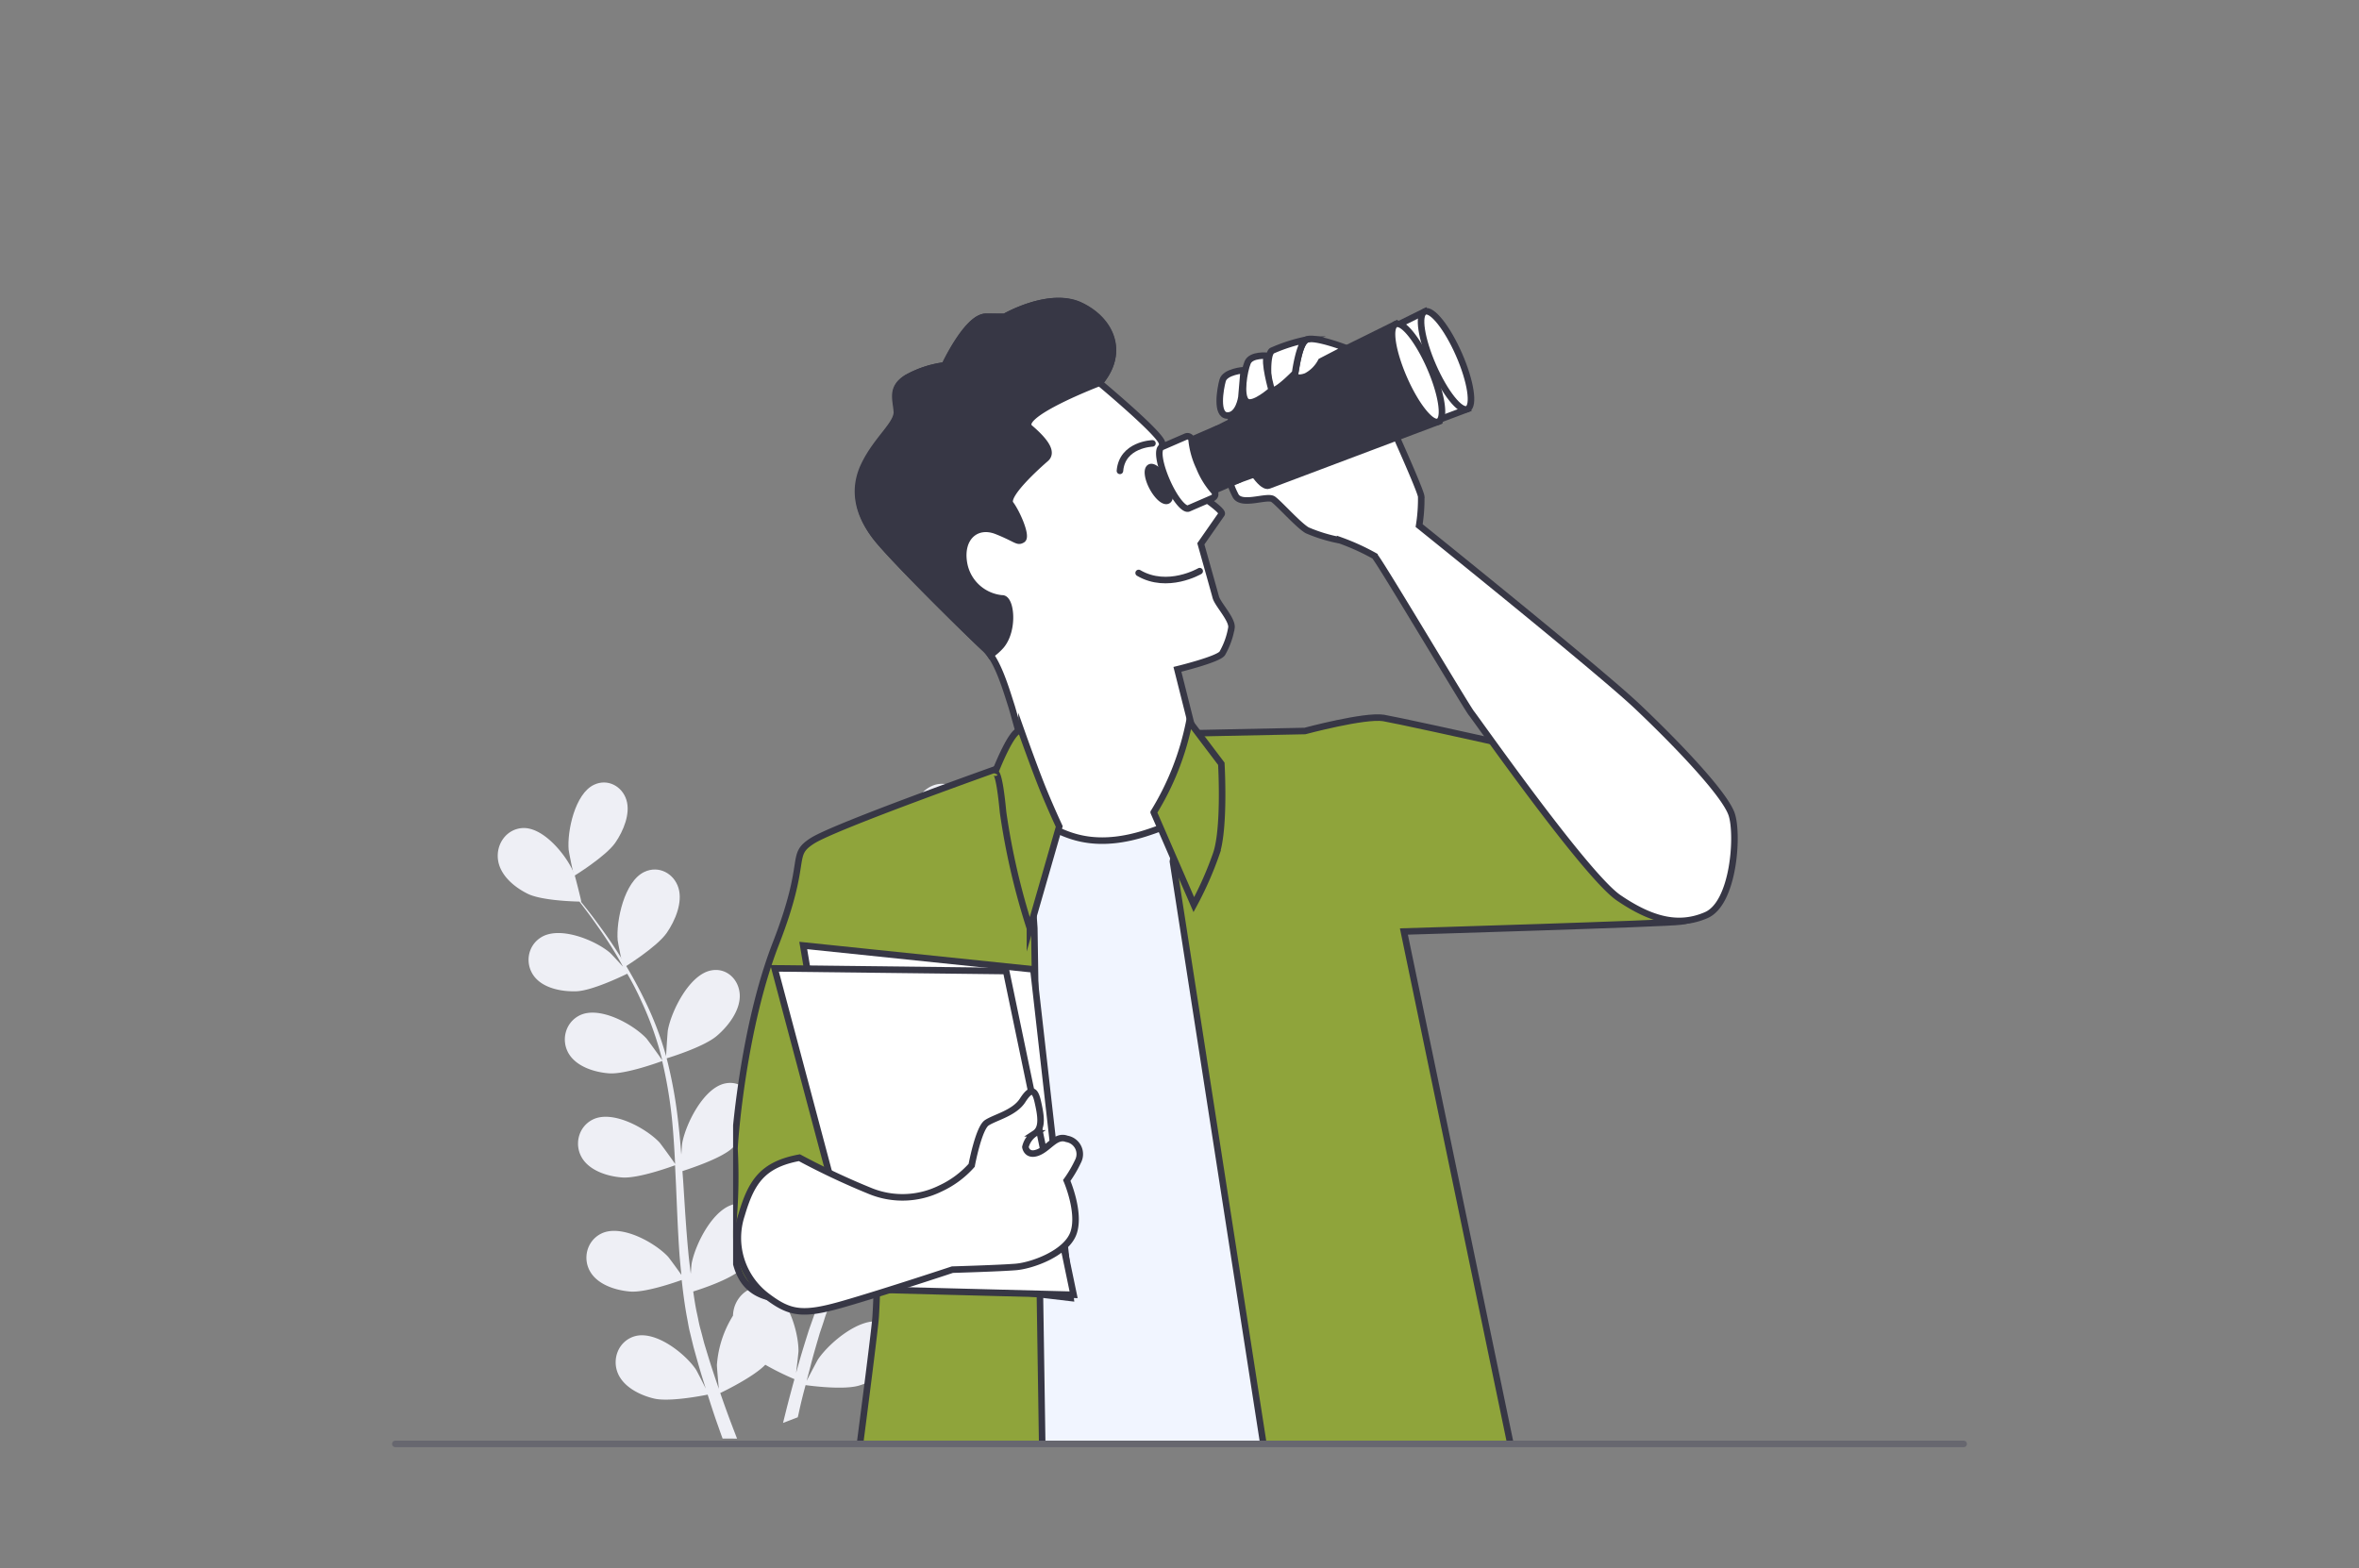 <svg width="361" height="240" viewBox="0 0 361 240" fill="none" xmlns="http://www.w3.org/2000/svg">
    <rect x="0" y="0" width="361" height="240" fill="#808080" stroke="none"/>
    <path d="M155.388 148.452c-2.459 1.053-8.324.886-8.328.885-.004-.001 1.471-3.894 1.595-4.13 1.437-2.728 5.751-7.225 9.047-6.755 2.368.339 3.568 2.773 2.918 5.056-.65 2.283-3.133 4.034-5.232 4.944Z" fill="#EEEFF5"/>
    <path d="m122.18 216.526-.098.397-2.253.867.411-1.657c.396-1.598.851-3.302 1.331-5.049a39.791 39.791 0 0 1-4.455-2.201c-1.812 1.869-6.312 4.05-6.894 4.327a181.935 181.935 0 0 0 1.542 4.293c.352.932.696 1.825 1.029 2.686l-2.215-.013c-.227-.617-.45-1.247-.677-1.901-.551-1.515-1.073-3.142-1.607-4.819-.634.13-5.844 1.161-8.206.6-2.148-.507-4.715-1.771-5.571-3.956-.857-2.186.155-4.771 2.48-5.537 3.228-1.068 7.868 2.61 9.507 5.057.099.144.971 1.839 1.504 2.918-.214-.686-.433-1.353-.646-2.062-.43-1.403-.816-2.817-1.241-4.334l-.544-2.249c-.195-.747-.307-1.563-.467-2.356-.336-1.84-.582-3.723-.79-5.627-1.231.443-5.627 1.942-7.848 1.771-2.222-.172-4.955-1.028-6.14-3.025-1.186-1.998-.561-4.706 1.644-5.83 3.054-1.54 8.226 1.356 10.244 3.507.13.131 1.394 1.85 2.057 2.799-.118-1.149-.237-2.294-.319-3.459-.229-3.37-.359-6.786-.504-10.196l-.151-3.126c-.434.162-5.606 2.065-8.118 1.867-2.218-.166-4.959-1.029-6.14-3.025-1.181-1.997-.56-4.706 1.645-5.829 3.054-1.541 8.226 1.355 10.244 3.506.149.164 1.954 2.631 2.381 3.284-.116-2.297-.254-4.58-.476-6.819a69.41 69.41 0 0 0-1.503-8.936c-.203.072-5.609 2.078-8.162 1.881-2.218-.171-4.96-1.029-6.145-3.026-1.186-1.997-.56-4.706 1.645-5.829 3.053-1.541 8.226 1.355 10.244 3.506.152.169 2.083 2.805 2.411 3.348-.037-.169-.061-.35-.108-.497a49.982 49.982 0 0 0-3.047-8.497 44.013 44.013 0 0 0-2.187-4.251c-.975.477-5.449 2.606-7.78 2.687-2.232.078-5.07-.449-6.47-2.292-1.4-1.842-1.07-4.588 1.007-5.928 2.889-1.864 8.37.422 10.603 2.323.123.101 1.234 1.296 2.034 2.178-.346-.603-.695-1.231-1.035-1.8-1.283-2.165-2.596-4.022-3.77-5.675a127.352 127.352 0 0 0-1.905-2.531c-1.17-.029-5.893-.197-7.91-1.195-2.017-.997-4.18-2.766-4.54-5.123-.36-2.358 1.16-4.677 3.574-4.926 3.328-.349 7.04 4.308 8.11 7.069.093.243 1.099 4.177 1.038 4.179l-.066-.014a90.378 90.378 0 0 1 1.88 2.393c1.212 1.628 2.569 3.476 3.904 5.599a66.414 66.414 0 0 1 3.979 7.071 49.689 49.689 0 0 1 3.271 8.525l.024.109c.034-.994.228-3.773.267-3.988.545-3.001 3.324-8.566 6.645-9.168 2.395-.453 4.296 1.46 4.36 3.799.064 2.339-1.745 4.722-3.505 6.217-1.967 1.695-7.258 3.312-7.68 3.443a69.776 69.776 0 0 1 1.704 9.224c.221 1.817.389 3.66.533 5.508.061-.861.118-1.633.139-1.737.545-3.001 3.324-8.566 6.645-9.168 2.395-.453 4.296 1.46 4.36 3.799.064 2.339-1.757 4.771-3.518 6.267-1.76 1.495-6.252 2.975-7.452 3.366.05.713.111 1.419.153 2.13.216 3.405.418 6.808.732 10.119.103 1.17.25 2.316.395 3.466.05-.763.102-1.402.118-1.503.545-3.001 3.324-8.566 6.645-9.168 2.39-.43 4.297 1.46 4.36 3.799.064 2.339-1.757 4.79-3.517 6.286-1.76 1.495-5.802 2.854-7.236 3.297.172 1.171.345 2.341.594 3.446.173.762.288 1.512.503 2.269.215.756.395 1.506.59 2.234.429 1.404.861 2.856 1.312 4.212.307.946.618 1.841.926 2.745-.118-1.168-.306-3.452-.299-3.65a16.442 16.442 0 0 1 2.463-7.558c.007-.298.042-.595.105-.889.489-2.31 2.724-4.02 5.006-3.381 3.183.888 4.92 6.655 4.911 9.681.002.176-.217 2.124-.368 3.351.203-.708.39-1.405.603-2.135.419-1.446.873-2.885 1.359-4.431l.791-2.237c.265-.752.604-1.522.901-2.291a91.8 91.8 0 0 1 2.433-5.291c-1.234-.308-5.599-1.474-7.3-2.867-1.702-1.392-3.452-3.654-3.308-6.044.144-2.391 2.116-4.37 4.492-4.09 3.304.381 5.904 5.771 6.348 8.74.028.186.108 2.367.131 3.563.53-1.053 1.055-2.107 1.624-3.152 1.651-3.032 3.408-6.047 5.148-9.066.534-.923 1.056-1.85 1.583-2.78-.441-.091-5.679-1.377-7.57-2.937-1.694-1.386-3.452-3.65-3.308-6.045.145-2.395 2.115-4.364 4.497-4.089 3.299.385 5.899 5.771 6.343 8.744.033.22.145 3.353.134 4.162 1.155-2.043 2.292-4.086 3.329-6.14a74.409 74.409 0 0 0 3.719-8.536c-.207-.043-5.684-1.354-7.604-2.949-1.698-1.387-3.452-3.649-3.307-6.044.145-2.396 2.11-4.366 4.492-4.09 3.303.386 5.899 5.77 6.342 8.743.04.232.157 3.607.134 4.224.042-.172.14-.341.2-.509a53.985 53.985 0 0 0 2.178-9.041 60.89 60.89 0 0 0 .581-4.882c-1.046-.137-5.82-.809-7.741-2.043-1.847-1.18-3.832-3.22-3.959-5.605-.126-2.385 1.639-4.554 4.045-4.544 3.345.011 6.523 5.046 7.293 7.935.04.156.288 1.807.451 3.017.048-.716.115-1.452.15-2.133.131-2.564.098-4.916.049-6.995a96.065 96.065 0 0 0-.153-3.25c-.936-.669-4.651-3.466-5.731-5.461-1.079-1.994-1.859-4.733-.872-6.958.988-2.226 3.471-3.334 5.554-2.209 2.887 1.577 3.341 7.647 2.692 10.635-.062.253-1.391 4.211-1.438 4.178l-.06-.041c.08.966.157 1.983.215 3.111.091 2.078.175 4.431.113 7.014a72.802 72.802 0 0 1-.637 8.317 54.582 54.582 0 0 1-2.011 9.175l-.027.108c.572-.83 2.243-3.123 2.393-3.3 2.075-2.28 7.351-5.514 10.357-4.174 2.164.966 2.671 3.663 1.449 5.716-1.223 2.053-4.015 3.116-6.255 3.449-2.509.353-7.664-1.215-8.072-1.342a75.356 75.356 0 0 1-3.653 8.906 138.97 138.97 0 0 1-2.57 5.039c.518-.709.985-1.338 1.056-1.419 2.075-2.279 7.351-5.518 10.356-4.174 2.169.968 2.672 3.663 1.45 5.712-1.221 2.049-4.015 3.121-6.254 3.449-2.24.328-6.683-.912-7.849-1.272-.344.641-.688 1.281-1.035 1.916-1.685 3.059-3.366 6.104-4.943 9.137-.552 1.067-1.062 2.153-1.568 3.206a42.31 42.31 0 0 1 .917-1.234c2.075-2.279 7.35-5.514 10.357-4.174 2.163.967 2.671 3.663 1.448 5.717-1.222 2.053-4.014 3.116-6.254 3.449-2.241.332-6.247-.822-7.636-1.214-.494 1.112-.988 2.225-1.416 3.318-.275.755-.594 1.462-.828 2.235-.233.773-.499 1.51-.743 2.252-.42 1.451-.864 2.939-1.239 4.361-.247.993-.507 1.931-.748 2.883.539-1.07 1.637-3.145 1.746-3.307 1.727-2.556 6.499-6.54 9.691-5.688 2.302.615 3.206 3.185 2.295 5.383-.911 2.199-3.541 3.675-5.704 4.328-2.386.715-7.549.024-8.193-.067a75.423 75.423 0 0 0-1.099 4.523Z" fill="#EEEFF5"/>
    <path d="M95.398 148.131c-.054.031-.862-3.964-.874-4.212-.252-2.99 1.005-9.01 4.075-10.465 2.21-1.049 4.544.237 5.224 2.441.68 2.204-.483 4.994-1.787 6.883-1.531 2.212-6.632 5.349-6.638 5.353Zm-7.548-14.059c-.051.029-.82-3.769-.831-4.005-.24-2.843.955-8.567 3.874-9.951 2.102-.997 4.321.226 4.968 2.321.646 2.096-.46 4.748-1.7 6.545-1.456 2.103-6.306 5.086-6.311 5.09Z" fill="#EEEFF5"/>
    <g clip-path="url(#a)" stroke="#373745" stroke-miterlimit="10">
        <path d="m183.762 117.19-28.602 1.872-1.069 121.672s2.138 1.871 19.775 2.129c17.637.257 21.395-1.855 21.395-1.855L183.762 117.19Z" fill="#F1F5FF"/>
        <path d="M168.263 58.596s9.285 7.737 9.567 9.208c.185 1.471.279 2.953.282 4.435 0 0 9.371 5.638 8.833 6.436l-3.179 4.562s1.991 7.059 2.281 8.155c.29 1.095 2.586 3.44 2.401 4.696a11.835 11.835 0 0 1-1.406 3.92c-.662.936-6.861 2.438-6.861 2.438l2.461 9.776s2.708 5.859 2.312 8.271c-.397 2.412-2.733 4.835-9.639 7.037-6.905 2.202-10.951.725-13.449-.431-2.499-1.156-6.342-16.765-7.112-19.137-.77-2.373-2.082-6.929-3.955-8.621-1.874-1.692-14.394-13.978-16.819-17.213-2.424-3.234-3.524-6.923-1.596-10.89 1.928-3.968 5.043-6.347 4.948-8.258-.095-1.91-.953-3.602 1.474-5.144a15.853 15.853 0 0 1 5.822-1.918s3.465-7.46 6.304-7.441l2.857.014s6.829-3.975 11.557-1.736c4.728 2.24 6.861 7.202 2.917 11.84Z" fill="#fff"/>
        <path d="M176.369 74.6c.747 1.394 1.782 2.303 2.329 2.012.548-.291.365-1.653-.382-3.047-.747-1.393-1.805-2.31-2.338-2.026-.532.283-.364 1.653.391 3.061Zm-39.121-11.598c-.129-1.901-.953-3.602 1.474-5.145a15.853 15.853 0 0 1 5.822-1.917s3.465-7.46 6.304-7.441l2.857.014s6.828-3.975 11.557-1.736c4.728 2.24 6.944 7.18 3.001 11.818 0 0-12.956 4.943-10.652 6.913 2.304 1.97 3.563 3.7 2.417 4.692-1.146.993-6.385 5.652-5.403 6.939.982 1.287 2.601 4.981 1.833 5.449-.767.468-.799-.057-3.909-1.3-3.11-1.244-5.696.979-5.041 4.873a6.503 6.503 0 0 0 1.982 3.703 6.547 6.547 0 0 0 3.841 1.729c1.395-.118 1.917 4.823-.152 7.248a8.73 8.73 0 0 1-1.621 1.419 6.74 6.74 0 0 0-.862-1.034c-1.874-1.693-14.394-13.979-16.818-17.213-2.424-3.235-3.525-6.923-1.597-10.89 1.929-3.969 5.078-6.215 4.967-8.12Z" fill="#373745"/>
        <path d="M183.591 87.416s-4.924 2.877-9.345.278m2.114-19.832s-4.634.145-4.975 4.208" stroke-linecap="round"/>
        <path d="m182.7 112.233 16.993-.348s9.174-2.462 12.036-1.995c2.862.467 43.731 9.403 48.271 11.455 4.54 2.052 4.587 10.824 3.789 14.517-.271 1.287-1.056 2.487-2.238 3.42-1.182.933-2.697 1.55-4.322 1.76-1.934.327-42.39 1.529-42.39 1.529l17.171 82.588-21.213 7.294-15.247 2.781-16.058-103.377 3.208-19.624Z" fill="#8FA43B"/>
        <path d="m182.004 110.426 4.896 6.472s.569 9.735-.759 13.735a53.226 53.226 0 0 1-3.448 7.829l-6.137-14.13a42.054 42.054 0 0 0 5.448-13.906ZM158.28 142.05l1.724 112.607s-16.861-1.888-22.413-4.206a102.97 102.97 0 0 1-9.275-4.412s5.482-41.204 5.689-44.501c.207-3.296.207-6.095.207-6.095s-12.43 4.413-17.068 2.953c-4.638-1.459-5.276-6.3-4.845-12.395a81.33 81.33 0 0 0 .104-10.13c0-1.047 1.258-18.438 6.327-31.452 5.069-13.014 2-13.426 5.586-15.726 3.586-2.301 29.723-11.554 29.723-11.554l2.948 6.094 1.293 18.817Z" fill="#8FA43B"/>
        <path d="M156.326 112.001s2.168 6.129 3.484 9.286a134.272 134.272 0 0 0 2.288 5.21l-4.486 15.599a106.881 106.881 0 0 1-4.113-17.787c-.673-7.064-1.271-5.979-1.271-5.979s2.931-7.632 4.098-6.329Z" fill="#8FA43B"/>
        <path d="M205.082 82.7a23.774 23.774 0 0 1-5.043-1.535c-1.365-.79-4.278-4.102-5.208-4.752-.931-.65-4.904 1.134-5.767-.574-.864-1.707-1.546-3.487.99-3.246 2.493.115 4.996.068 7.489-.142l-5.268-11.146 17.981-2.075s7.082 15.464 7.234 16.77a25.285 25.285 0 0 1-.319 4.443s27.5 22.092 33.438 27.724c5.937 5.631 13.396 13.393 14.407 16.529 1.011 3.136.302 13.544-3.912 15.373-4.215 1.828-8.366.776-13.401-2.653-5.036-3.43-21.784-27.347-22.514-28.227-.729-.88-14.128-23.445-14.851-24.102a34.86 34.86 0 0 0-5.256-2.388Zm-46.94 65.668 5.689 50.286-32.446-3.829-8.466-50.114 35.223 3.657Z" fill="#fff"/>
        <path d="m153.97 148.625 10.327 49.548-32.688-.841-13.068-49.119 35.429.412Z" fill="#fff"/>
        <path d="M122.334 177.194c3.56 1.911 7.22 3.631 10.965 5.15a13.053 13.053 0 0 0 10.552-.412 14.642 14.642 0 0 0 4.844-3.571s1.052-5.665 2.31-6.507c1.259-.841 4.224-1.476 5.483-3.433 1.258-1.958 1.896-1.717 2.327.206.431 1.923.845 4-.431 4.841a3.437 3.437 0 0 0-1.465 2.095s.207 1.476 1.896.841c1.69-.635 2.742-2.73 4.431-2.095a2.39 2.39 0 0 1 1.743 1.279 2.366 2.366 0 0 1-.019 2.155 18.268 18.268 0 0 1-1.724 2.936s2.104 4.841 1.052 7.983c-1.052 3.142-6.327 5.048-8.862 5.254-2.534.206-9.689.412-9.689.412s-10.344 3.433-16.654 5.253c-6.31 1.82-8.224 1.477-11.81-1.253a11.195 11.195 0 0 1-3.881-5.596 11.152 11.152 0 0 1 .088-6.8c1.465-4.961 3.155-7.691 8.844-8.738Zm63.503-111.18 11.36-5.845 3.985 9.114-12.034 4.302c-.553.24-1.748-1.246-2.664-3.34-.915-2.093-1.121-4.026-.647-4.231Z" fill="#fff"/>
        <path d="m182.552 67.232 3.683-1.597a.748.748 0 0 1 .299-.061c.101 0 .196.023.278.066a.444.444 0 0 1 .251.426 8.917 8.917 0 0 0 .86 3.471 8.799 8.799 0 0 0 1.961 2.979.446.446 0 0 1 .142.474.614.614 0 0 1-.141.247.74.74 0 0 1-.248.177l-3.683 1.597c-.696.302-2.028-1.197-2.974-3.36-.946-2.164-1.123-4.117-.428-4.419Zm10.625-7.267 24.851-12.276 6.525 14.922-25.945 9.774c-.917.397-2.799-2.1-4.292-5.517-1.494-3.415-2.103-6.484-1.139-6.902Z" fill="#fff"/>
        <path d="M219.299 56.014c1.796 4.108 4.164 7.07 5.254 6.597 1.091-.473.526-4.217-1.271-8.325-1.796-4.108-4.148-7.077-5.254-6.597-1.107.48-.533 4.2 1.271 8.325Z" fill="#fff"/>
        <path d="m181.461 68.088 11.384-5.788 3.695 8.449-12.01 4.358c-.553.24-1.694-1.122-2.543-3.063-.849-1.941-1.08-3.716-.526-3.956Z" fill="#373745"/>
        <path d="m177.788 68.42 3.683-1.598a.637.637 0 0 1 .888.57 12.873 12.873 0 0 0 1.17 4.136 12.703 12.703 0 0 0 2.238 3.655.642.642 0 0 1 .183.567.64.64 0 0 1-.37.469l-3.683 1.597c-.695.302-2.187-1.56-3.329-4.174-1.143-2.612-1.507-4.908-.78-5.223Z" fill="#fff"/>
        <path d="m188.735 61.892 24.851-12.277 6.525 14.922-25.945 9.774c-.901.39-2.799-2.1-4.292-5.516-1.494-3.416-2.04-6.512-1.139-6.903Z" fill="#373745"/>
        <path d="M214.858 57.94c1.797 4.108 4.164 7.07 5.255 6.597 1.091-.473.525-4.217-1.271-8.325-1.797-4.108-4.148-7.077-5.255-6.597-1.106.48-.532 4.201 1.271 8.325Zm-8.822-4.649s-4.892-1.885-6.085-1.306c-1.194.579-1.59 4.59-1.757 5.111-.168.52.336 1.002 1.698.494a5.385 5.385 0 0 0 2.276-2.288l3.868-2.01Z" fill="#fff"/>
        <path d="M199.95 51.985a25.598 25.598 0 0 0-5.338 1.711c-.848.698-.66 5.59-.009 6.02.651.429 3.59-2.62 3.59-2.62s.627-4.716 1.757-5.111Z" fill="#fff"/>
        <path d="M193.95 54.457s-2.488-.263-3.026 1.029c-.537 1.292-1.179 5.117-.177 5.949 1.001.832 3.857-1.719 3.857-1.719s-1.286-4.513-.654-5.259Z" fill="#fff"/>
        <path d="M190.325 56.655s-2.847.216-3.224 1.564c-.376 1.347-1.05 5.34.715 5.382 1.765.041 2.157-2.804 2.157-2.804l.352-4.142Z" fill="#fff"/>
    </g>
    <path d="M60.5 221h240" stroke="#67676F" stroke-miterlimit="10" stroke-linecap="round"/>
    <defs>
        <clipPath id="a">
            <path fill="#fff" d="M112.187 41.532h160v179.2h-160z"/>
        </clipPath>
    </defs>
</svg>
